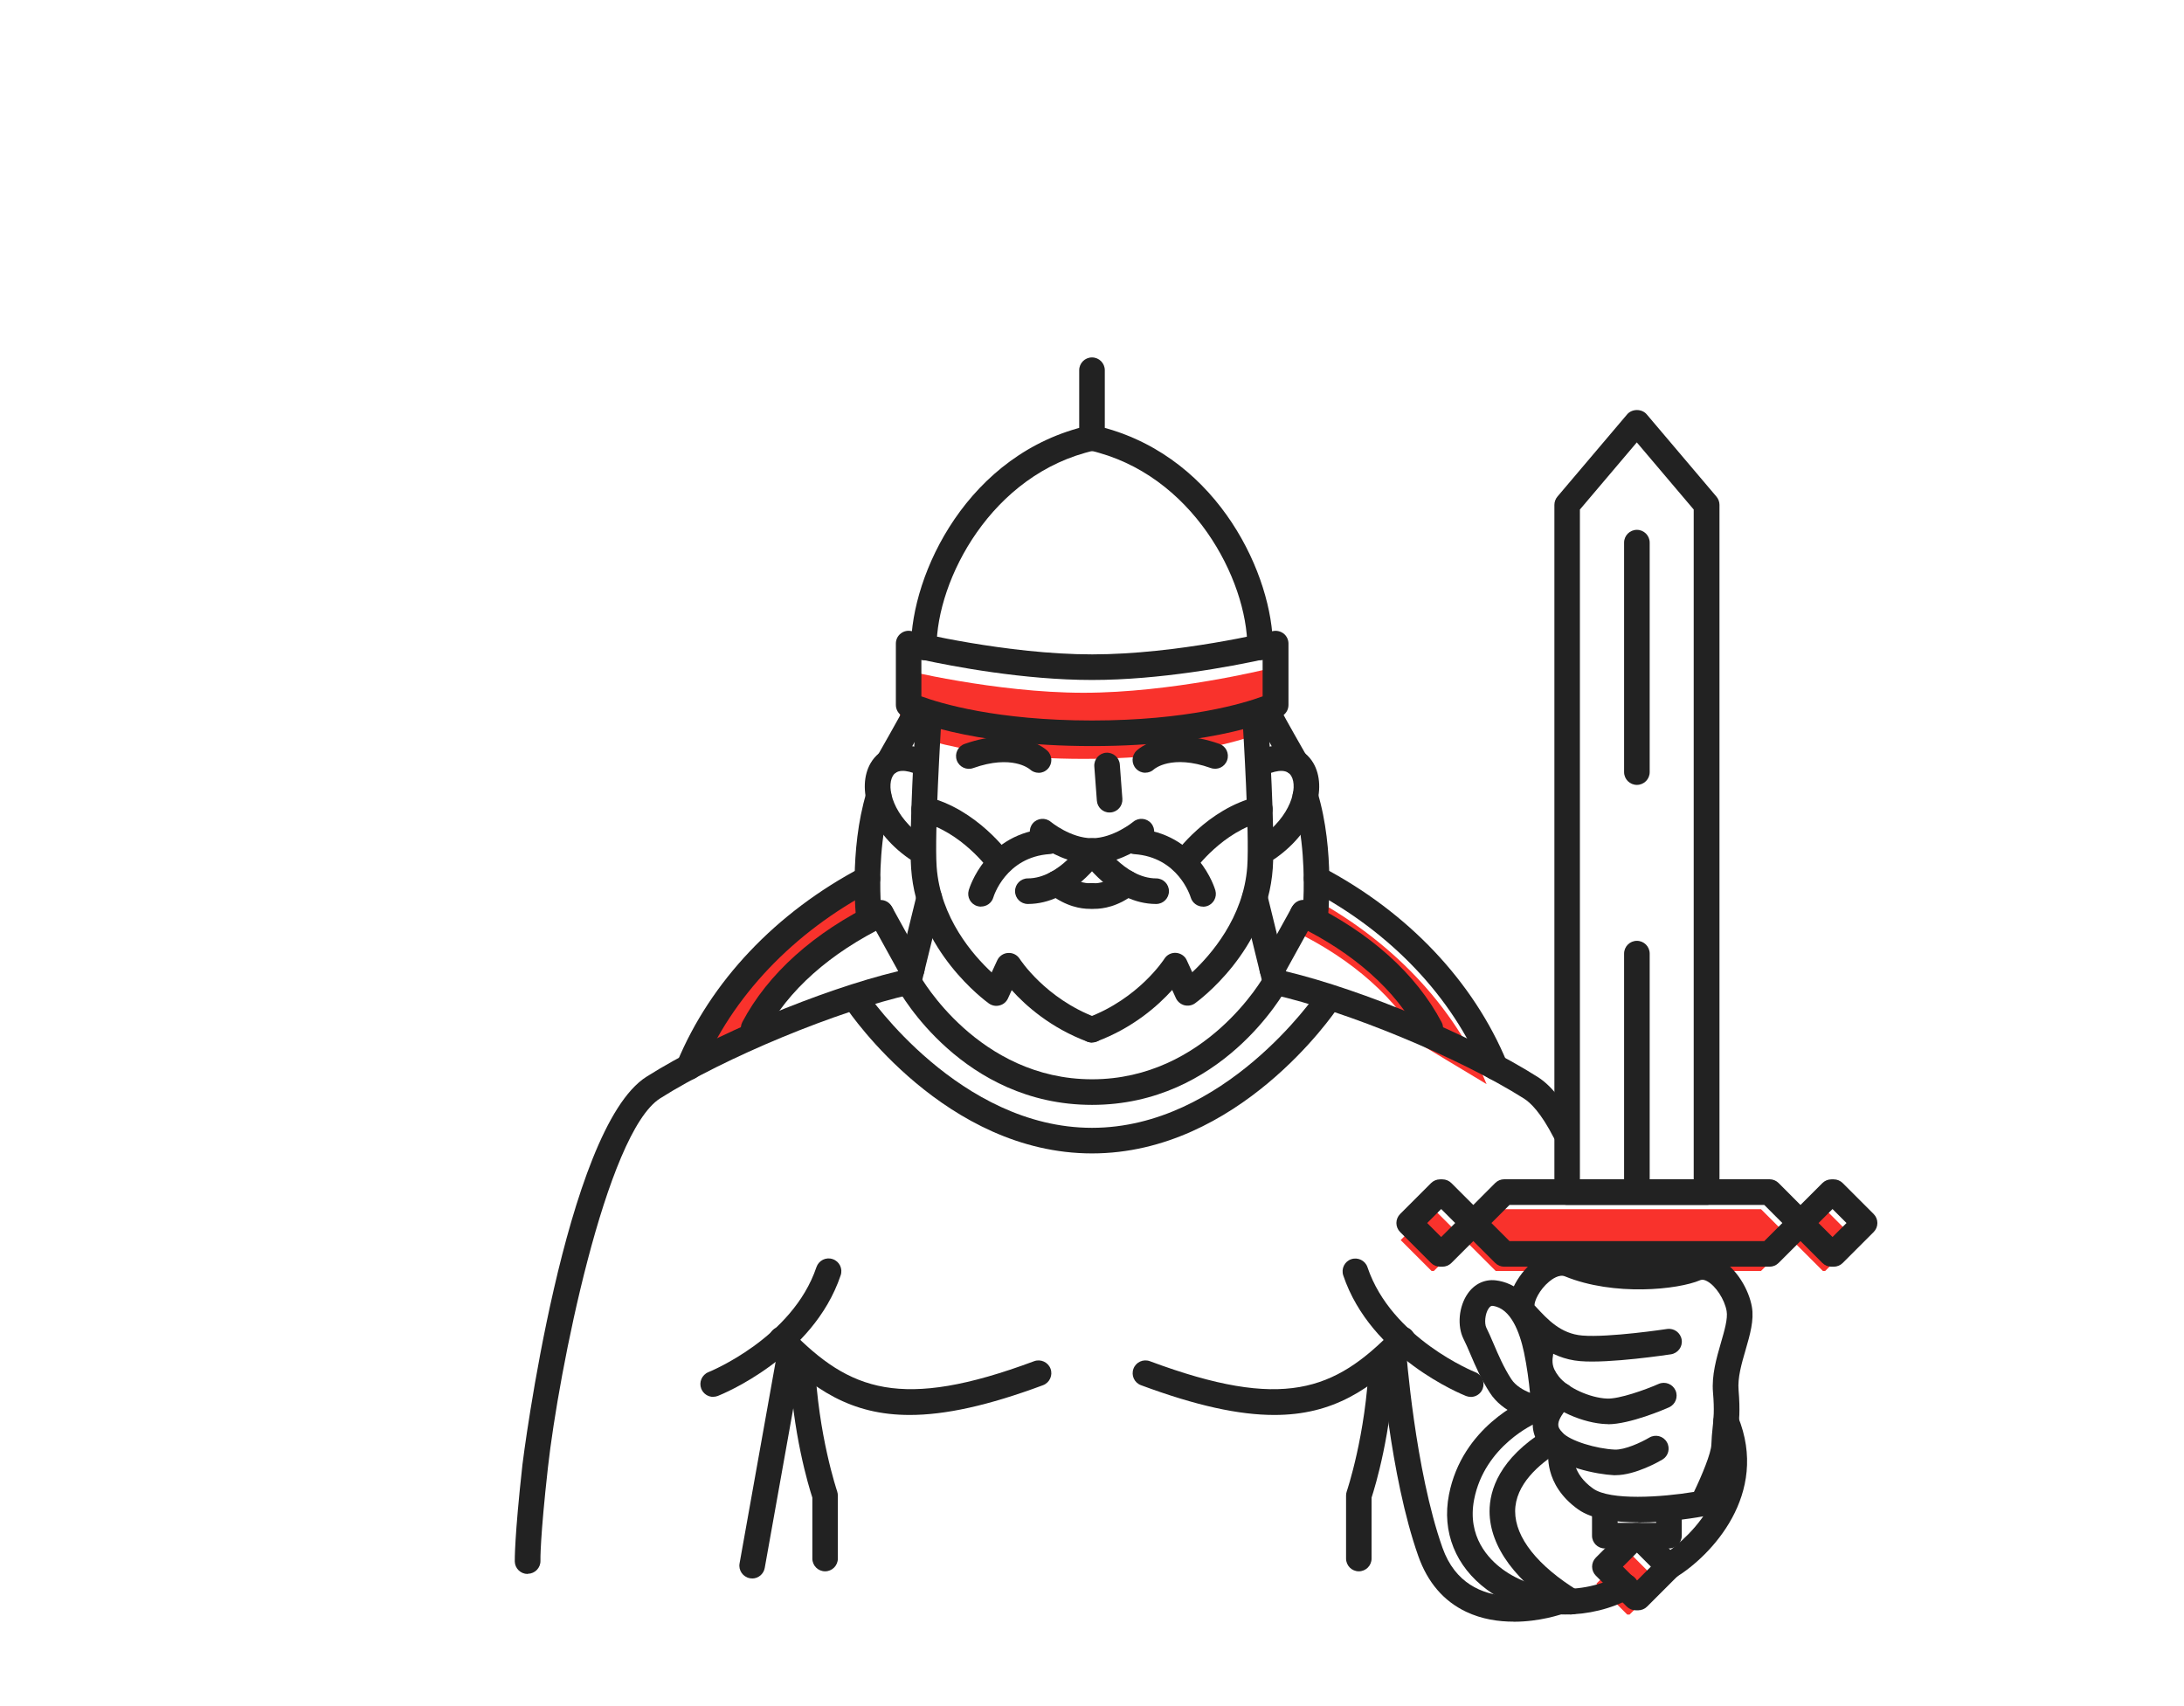 <?xml version="1.0" encoding="UTF-8"?>
<svg id="Layer_1" data-name="Layer 1" xmlns="http://www.w3.org/2000/svg" viewBox="0 0 256 200">
  <defs>
    <style>
        .cls-1, .cls-2 {
        stroke-width: 0px;
        }

        :root { fill:#222 }
        .accent { fill: #f9322c; }

        @media (prefers-color-scheme: dark) {
        :root {  fill: #f9322c; }
        .accent { fill:#fff; }
        }
    </style>
  </defs>
  <g>
    <path class="accent" d="m87.34,122.52c2.86-5.41,8.13-10.06,14.96-13.38l-1.62-4.14c-9.64,5.07-17.1,12.84-20.93,22.08l7.58-4.56Z"/>
    <path class="accent" d="m174.25,127.08c-3.82-9.23-11.29-17-20.93-22.08l-1.62,4.14c6.83,3.31,12.1,7.96,14.96,13.38l7.58,4.56Z"/>
  </g>
  <path class="accent" d="m127,88.96c14.55,0,21.5-3.32,21.5-3.32v-7.2s-11.16,2.77-21.5,2.77-21.5-2.77-21.5-2.77v7.2s6.94,3.32,21.5,3.32Z"/>
  <path class="accent" d="m206.42,148.99h-31.1c-1.41-1.41-2.22-2.22-3.62-3.62h0c1.41-1.41,2.22-2.22,3.62-3.62h31.1c1.41,1.41,2.22,2.22,3.62,3.62h0c-1.41,1.41-2.22,2.22-3.62,3.62Z"/>
  <path class="accent" d="m213.94,148.99h-.27c-1.41-1.41-2.22-2.22-3.62-3.62h0c1.41-1.41,2.22-2.22,3.62-3.62h.27c1.41,1.41,2.22,2.22,3.62,3.62h0c-1.41,1.41-2.22,2.22-3.62,3.62Z"/>
  <path class="accent" d="m191.01,189.27h-.27c-1.41-1.41-2.22-2.22-3.62-3.62h0c1.41-1.41,2.22-2.22,3.62-3.62h.27c1.41,1.41,2.22,2.22,3.62,3.62h0c-1.41,1.41-2.22,2.22-3.62,3.62Z"/>
  <path class="accent" d="m168.07,148.99h-.27c-1.41-1.41-2.22-2.22-3.62-3.62h0c1.41-1.41,2.22-2.22,3.62-3.62h.27c1.41,1.41,2.22,2.22,3.62,3.62h0c-1.41,1.41-2.22,2.22-3.62,3.62Z"/>
  <path class="cls-1" d="m128,122.21c-.17,0-.35-.03-.52-.09-4.31-1.61-7.24-4.22-8.89-6.05l-.44.97c-.19.41-.54.71-.98.82-.44.12-.89.03-1.26-.23-.34-.25-8.44-6.12-9.11-15.82-.29-4.07.48-16.35.51-16.87.05-.83.76-1.45,1.59-1.4.83.05,1.46.76,1.4,1.59,0,.13-.78,12.59-.51,16.47.42,6,4.3,10.4,6.45,12.39l.65-1.41c.23-.5.72-.84,1.27-.87.56-.04,1.08.24,1.37.7.03.04,2.99,4.65,9,6.89.78.29,1.17,1.15.88,1.93-.22.6-.8.98-1.41.98Z"/>
  <path class="cls-1" d="m108.29,77.39c-.83,0-1.5-.67-1.5-1.5,0-8.6,6.64-22.83,20.88-26.02.81-.18,1.61.33,1.79,1.14.18.81-.33,1.61-1.14,1.79-12.1,2.71-18.54,15.16-18.54,23.1,0,.83-.67,1.5-1.5,1.5Z"/>
  <path class="cls-1" d="m117.15,102.59c-.47,0-.93-.22-1.22-.63-.03-.04-3.25-4.49-7.96-5.63-.8-.2-1.3-1.01-1.1-1.81.2-.81,1.01-1.3,1.81-1.1,5.81,1.41,9.54,6.59,9.69,6.81.48.68.32,1.61-.36,2.09-.26.19-.57.28-.87.28Z"/>
  <path class="cls-1" d="m114.99,106.28c-.14,0-.28-.02-.42-.06-.8-.23-1.25-1.06-1.02-1.86.08-.27,2.03-6.73,9.29-7.23.83-.06,1.54.57,1.6,1.39.06.83-.57,1.54-1.39,1.6-5.19.35-6.6,5.02-6.61,5.07-.19.66-.79,1.08-1.44,1.08Z"/>
  <path class="cls-1" d="m120.48,105.97c-.83,0-1.5-.67-1.5-1.5s.67-1.5,1.5-1.5c1.88,0,3.53-1.13,4.66-2.2-2.22-.74-3.81-2.06-3.9-2.14-.63-.53-.71-1.48-.18-2.11.53-.63,1.48-.71,2.11-.18.02.02,2.34,1.92,4.83,1.92.55,0,1.06.3,1.32.79s.23,1.08-.07,1.54c-.15.22-3.62,5.38-8.77,5.38Z"/>
  <path class="cls-1" d="m61.84,184.51c-.81,0-1.48-.65-1.5-1.46,0-.11-.05-2.78.9-11.37.04-.39,4.95-39.4,14.54-45.46,7.69-4.86,20.42-10.18,29.48-12.37l2.2-8.96c.2-.8,1.01-1.3,1.82-1.1.8.2,1.3,1.01,1.1,1.81l-2.42,9.85c-.14.55-.57.98-1.13,1.11-8.66,1.94-21.87,7.4-29.44,12.19-6.39,4.04-11.93,32.19-13.16,43.25-.93,8.29-.89,10.94-.88,10.96.02.83-.64,1.51-1.47,1.53h-.03Z"/>
  <path class="cls-1" d="m106.63,165.87c-6.83,0-11.33-2.94-16.09-7.82-.58-.59-.57-1.54.03-2.12.59-.58,1.54-.57,2.12.03,6.9,7.07,12.93,9.42,28.52,3.61.78-.29,1.64.11,1.93.88s-.11,1.64-.88,1.93c-6.45,2.4-11.47,3.49-15.63,3.49Z"/>
  <path class="cls-1" d="m83.6,163.75c-.6,0-1.16-.36-1.4-.95-.3-.77.07-1.64.84-1.95.1-.04,9.86-3.99,12.66-12.31.27-.78,1.11-1.21,1.9-.94.79.26,1.21,1.12.94,1.9-3.25,9.65-13.94,13.96-14.4,14.14-.18.07-.37.1-.55.1Z"/>
  <path class="cls-1" d="m96.72,184.2c-.83,0-1.5-.67-1.5-1.5v-7.14c-.43-1.32-2.34-7.58-2.69-15.79-.04-.83.61-1.53,1.43-1.56.85-.05,1.53.61,1.56,1.43.37,8.6,2.59,15.12,2.61,15.19.05.16.08.32.08.49v7.38c0,.83-.67,1.5-1.5,1.5Z"/>
  <path class="cls-1" d="m88.17,185.03c-.09,0-.18,0-.27-.02-.82-.15-1.36-.93-1.21-1.74l4.52-25.28c.15-.81.93-1.36,1.74-1.21.82.15,1.36.93,1.21,1.74l-4.52,25.28c-.13.73-.76,1.24-1.47,1.24Z"/>
  <path class="cls-1" d="m121.74,90.59c-.37,0-.74-.14-1.03-.41-.06-.05-2.09-1.76-6.64-.14-.78.28-1.64-.13-1.92-.91-.28-.78.13-1.64.91-1.92,6.39-2.26,9.58.67,9.71.8.6.57.62,1.52.05,2.12-.29.31-.69.47-1.09.47Z"/>
  <path class="cls-1" d="m107.42,100.93c-.3,0-.59-.09-.86-.27-4.91-3.42-6.15-8.38-4.51-11.2,1.01-1.74,3.35-2.99,6.92-1.3.75.36,1.07,1.25.71,2s-1.25,1.07-2,.71c-.7-.33-2.4-.99-3.03.09-.79,1.37.04,4.73,3.63,7.23.68.47.85,1.41.38,2.09-.29.42-.76.64-1.23.64Z"/>
  <path class="cls-1" d="m106.87,115.11c-.53,0-1.04-.28-1.31-.77l-2.96-5.36-.06.03c-.44.22-.96.21-1.39-.02-.43-.23-.72-.66-.78-1.15-.04-.33-.87-8.13,1.19-14.93.24-.79,1.08-1.24,1.87-1,.79.24,1.24,1.08,1,1.87-1.29,4.25-1.32,9.07-1.21,11.72.53,0,1.04.28,1.31.77l3.66,6.62c.4.72.14,1.64-.59,2.04-.23.13-.48.19-.72.19Z"/>
  <path class="cls-1" d="m104.16,90.83c-.25,0-.51-.06-.74-.2-.72-.41-.97-1.33-.56-2.05,2.36-4.14,3.02-5.4,3.03-5.41.38-.74,1.29-1.02,2.02-.64.74.38,1.02,1.29.64,2.02-.03.05-.68,1.31-3.09,5.52-.28.48-.78.76-1.3.76Z"/>
  <path class="cls-1" d="m127.69,106.54c-.89,0-2.74-.23-4.74-1.82-.65-.52-.75-1.46-.24-2.11s1.46-.75,2.11-.24c1.62,1.29,2.94,1.17,3,1.16.8-.08,1.56.5,1.66,1.31.1.81-.45,1.55-1.26,1.67-.06,0-.25.03-.53.03Z"/>
  <path class="cls-1" d="m128,122.21c-.61,0-1.18-.37-1.41-.98-.29-.78.11-1.64.88-1.93,6.01-2.24,8.98-6.85,9.01-6.9.29-.47.82-.74,1.37-.7.55.04,1.04.37,1.26.87l.64,1.4c2.15-2,6.03-6.41,6.45-12.39.27-3.88-.5-16.34-.51-16.47-.05-.83.58-1.54,1.4-1.59.84-.04,1.54.58,1.59,1.4.03.52.8,12.79.51,16.87-.68,9.7-8.77,15.57-9.11,15.82-.36.26-.82.34-1.26.23-.43-.12-.79-.42-.98-.82l-.44-.97c-1.65,1.83-4.58,4.45-8.89,6.05-.17.06-.35.09-.52.09Z"/>
  <path class="cls-1" d="m128,87.46c-14.72,0-21.85-3.33-22.14-3.47-.52-.25-.85-.78-.85-1.35v-7.2c0-.46.21-.9.58-1.18.36-.29.84-.38,1.29-.27.11.03,11.11,2.72,21.14,2.72s21.03-2.7,21.14-2.72c.45-.11.92,0,1.29.27.36.28.58.72.58,1.18v7.2c0,.58-.33,1.1-.85,1.35-.3.14-7.42,3.47-22.14,3.47Zm-20-5.83c2.23.82,8.83,2.83,20,2.83s17.78-2.01,20-2.83v-4.31c-3.64.79-11.99,2.39-20,2.39s-16.36-1.6-20-2.39v4.3Z"/>
  <path class="cls-1" d="m138.85,102.58c-.3,0-.6-.09-.87-.28-.67-.48-.83-1.41-.35-2.09.16-.22,3.89-5.4,9.69-6.81.81-.2,1.62.3,1.81,1.1.2.8-.3,1.62-1.1,1.81-4.7,1.14-7.92,5.59-7.96,5.63-.29.41-.75.63-1.22.63Z"/>
  <path class="cls-1" d="m141.01,106.28c-.65,0-1.25-.43-1.44-1.08-.06-.19-1.48-4.72-6.61-5.07-.83-.06-1.45-.77-1.39-1.6.06-.83.79-1.45,1.6-1.39,7.25.5,9.21,6.95,9.29,7.23.23.8-.23,1.63-1.02,1.86-.14.04-.28.06-.42.06Z"/>
  <path class="cls-1" d="m135.52,105.97c-5.15,0-8.62-5.16-8.77-5.38-.3-.46-.33-1.05-.07-1.54s.77-.79,1.32-.79c2.48,0,4.81-1.9,4.83-1.92.63-.53,1.58-.45,2.11.18.53.63.45,1.58-.18,2.11-.09.08-1.68,1.4-3.9,2.14,1.13,1.06,2.78,2.2,4.66,2.2.83,0,1.5.67,1.5,1.5s-.67,1.5-1.5,1.5Z"/>
  <path class="cls-1" d="m128,129.52c-15.15,0-22.51-13.14-22.81-13.7-.4-.73-.13-1.64.6-2.04.73-.4,1.64-.13,2.04.6.07.12,6.84,12.14,20.18,12.14s20.12-12.02,20.18-12.14c.4-.72,1.3-.99,2.04-.59.72.4.99,1.31.59,2.03-.31.56-7.67,13.7-22.81,13.7Z"/>
  <path class="cls-1" d="m183.44,134.15c-.54,0-1.07-.3-1.33-.81-1.49-2.9-2.72-4.09-3.49-4.57-7.57-4.78-20.78-10.25-29.44-12.19-.56-.12-.99-.55-1.13-1.11l-2.42-9.85c-.2-.8.29-1.62,1.1-1.81.81-.2,1.62.29,1.82,1.1l2.2,8.96c9.06,2.18,21.79,7.51,29.48,12.37,1.6,1.01,3.09,2.89,4.56,5.74.38.74.09,1.64-.65,2.02-.22.11-.45.17-.69.17Z"/>
  <path class="cls-1" d="m149.37,165.87c-4.16,0-9.17-1.09-15.63-3.49-.78-.29-1.17-1.15-.88-1.93.29-.78,1.15-1.17,1.93-.88,15.6,5.81,21.63,3.47,28.52-3.61.58-.59,1.53-.61,2.12-.03.59.58.61,1.53.03,2.12-4.76,4.88-9.26,7.82-16.09,7.82Z"/>
  <path class="cls-1" d="m172.4,163.75c-.18,0-.37-.03-.55-.1-.45-.18-11.15-4.49-14.4-14.14-.26-.79.16-1.64.94-1.9.79-.26,1.64.16,1.9.94,2.81,8.35,12.55,12.27,12.65,12.31.77.3,1.15,1.17.85,1.95-.23.59-.8.95-1.4.95Z"/>
  <path class="cls-1" d="m159.28,184.2c-.83,0-1.5-.67-1.5-1.5v-7.38c0-.17.03-.33.08-.49.02-.06,2.24-6.58,2.61-15.19.04-.83.72-1.48,1.56-1.43.83.04,1.47.73,1.43,1.56-.35,8.21-2.26,14.47-2.69,15.79v7.14c0,.83-.67,1.5-1.5,1.5Z"/>
  <path class="cls-1" d="m177.43,190.1c-1.77,0-3.73-.28-5.58-1.16-2.63-1.25-4.51-3.44-5.6-6.52-3.35-9.47-4.39-23.46-4.43-24.05-.06-.83.56-1.54,1.39-1.6.81-.05,1.54.56,1.6,1.39,0,.14,1.05,14.18,4.27,23.27,2.97,8.39,12.68,5.07,13.09,4.93.78-.27,1.64.13,1.91.91.28.78-.13,1.64-.91,1.91-.16.06-2.65.93-5.75.93Z"/>
  <path class="cls-1" d="m134.26,90.59c-.4,0-.79-.16-1.09-.47-.57-.6-.55-1.55.05-2.12.13-.13,3.32-3.06,9.71-.8.78.28,1.19,1.13.91,1.92s-1.13,1.19-1.92.91c-4.6-1.63-6.62.12-6.64.14-.29.28-.66.41-1.03.41Z"/>
  <path class="cls-1" d="m148.58,100.93c-.47,0-.94-.22-1.23-.64-.47-.68-.31-1.61.38-2.09,3.59-2.5,4.43-5.86,3.63-7.23-.63-1.09-2.33-.43-3.04-.1-.75.36-1.64.04-2-.71-.35-.75-.04-1.64.71-2,3.56-1.69,5.91-.44,6.92,1.3,1.64,2.82.4,7.78-4.51,11.2-.26.18-.56.27-.86.27Z"/>
  <path class="cls-1" d="m149.13,115.11c-.25,0-.5-.06-.72-.19-.73-.4-.99-1.31-.59-2.04l3.66-6.62c.27-.49.78-.77,1.3-.77.11-2.65.07-7.48-1.21-11.72-.24-.79.21-1.63,1-1.87.79-.24,1.63.21,1.87,1,2.06,6.79,1.22,14.6,1.19,14.93-.05.49-.34.92-.78,1.15-.43.24-.95.24-1.39.02l-.06-.03-2.96,5.36c-.27.5-.79.77-1.31.77Z"/>
  <path class="cls-1" d="m151.84,90.83c-.52,0-1.03-.27-1.3-.76-2.41-4.21-3.06-5.47-3.09-5.52-.38-.74-.1-1.64.64-2.02.73-.38,1.64-.1,2.02.64,0,.01.67,1.28,3.03,5.41.41.72.16,1.64-.56,2.05-.24.13-.49.2-.74.2Z"/>
  <path class="cls-1" d="m128.31,106.54c-.28,0-.46-.02-.53-.03-.82-.12-1.39-.88-1.27-1.7s.87-1.39,1.7-1.27c.03,0,1.35.12,2.97-1.17.65-.51,1.59-.41,2.11.24.52.65.41,1.59-.24,2.11-2,1.6-3.85,1.82-4.74,1.82Z"/>
  <path class="cls-1" d="m80.75,126.58c-.19,0-.39-.04-.57-.11-.77-.32-1.13-1.19-.81-1.96,3.91-9.45,11.59-17.56,21.61-22.83.73-.39,1.64-.1,2.03.63.39.73.1,1.64-.63,2.03-9.41,4.95-16.59,12.52-20.24,21.32-.24.58-.8.93-1.39.93Z"/>
  <path class="cls-1" d="m175.25,126.58c-.59,0-1.15-.35-1.39-.93-3.65-8.8-10.83-16.37-20.24-21.32-.73-.39-1.01-1.29-.63-2.03.39-.73,1.29-1.02,2.03-.63,10.02,5.27,17.7,13.38,21.61,22.83.32.77-.05,1.64-.81,1.96-.19.08-.38.11-.57.11Z"/>
  <path class="cls-1" d="m88.34,122.02c-.24,0-.48-.06-.7-.17-.73-.39-1.01-1.29-.63-2.03,2.99-5.67,8.39-10.52,15.63-14.03.75-.36,1.64-.05,2,.69.36.75.05,1.64-.69,2-6.66,3.23-11.6,7.63-14.29,12.73-.27.51-.79.8-1.33.8Z"/>
  <path class="cls-1" d="m167.66,122.02c-.54,0-1.06-.29-1.33-.8-2.69-5.1-7.63-9.5-14.29-12.73-.75-.36-1.06-1.26-.69-2,.36-.75,1.26-1.06,2-.69,7.24,3.51,12.64,8.36,15.63,14.03.39.73.11,1.64-.63,2.03-.22.12-.46.17-.7.17Z"/>
  <path class="cls-1" d="m207.42,148.49h-31.1c-.4,0-.78-.16-1.06-.44l-3.62-3.62c-.59-.59-.59-1.54,0-2.12l3.62-3.63c.28-.28.66-.44,1.06-.44h31.1c.4,0,.78.16,1.06.44l3.62,3.63c.59.59.59,1.54,0,2.12l-3.62,3.62c-.28.28-.66.44-1.06.44Zm-30.48-3h29.86l2.12-2.12-2.12-2.12h-29.86l-2.12,2.12,2.12,2.12Z"/>
  <path class="cls-1" d="m214.94,148.49h-.27c-.4,0-.78-.16-1.06-.44l-3.62-3.62c-.28-.28-.44-.66-.44-1.06s.16-.78.44-1.06l3.62-3.62c.28-.28.66-.44,1.06-.44h.27c.4,0,.78.16,1.06.44l3.62,3.62c.28.28.44.66.44,1.06s-.16.78-.44,1.06l-3.62,3.62c-.28.28-.66.44-1.06.44Zm-1.78-5.12l1.64,1.64,1.64-1.64-1.64-1.64-1.64,1.64Z"/>
  <path class="cls-1" d="m192.01,188.77h-.27c-.4,0-.78-.16-1.06-.44l-3.62-3.62c-.28-.28-.44-.66-.44-1.06s.16-.78.44-1.06l3.62-3.62c.28-.28.66-.44,1.06-.44h.27c.4,0,.78.16,1.06.44l3.62,3.62c.28.28.44.66.44,1.06s-.16.78-.44,1.06l-3.62,3.62c-.28.28-.66.44-1.06.44Zm-1.78-5.12l1.64,1.64,1.64-1.64-1.64-1.64-1.64,1.64Z"/>
  <path class="cls-1" d="m169.07,148.49h-.27c-.4,0-.78-.16-1.06-.44l-3.62-3.62c-.28-.28-.44-.66-.44-1.06s.16-.78.44-1.06l3.62-3.62c.28-.28.66-.44,1.06-.44h.27c.4,0,.78.16,1.06.44l3.62,3.62c.28.28.44.66.44,1.06s-.16.78-.44,1.06l-3.62,3.62c-.28.28-.66.44-1.06.44Zm-1.78-5.12l1.64,1.64,1.64-1.64-1.64-1.64-1.64,1.64Z"/>
  <path class="cls-1" d="m200.03,141.24h-16.33c-.83,0-1.5-.67-1.5-1.5V59.18c0-.35.13-.7.36-.97l8.17-9.64c.57-.67,1.72-.67,2.29,0l8.17,9.64c.23.27.36.61.36.97v80.56c0,.83-.67,1.5-1.5,1.5Zm-14.83-3h13.33V59.73l-6.67-7.87-6.67,7.87v78.51Z"/>
  <path class="cls-1" d="m195.63,181.52h-7.52c-.83,0-1.5-.67-1.5-1.5v-2.4c0-.83.67-1.5,1.5-1.5s1.5.67,1.5,1.5v.9h4.52v-.9c0-.83.67-1.5,1.5-1.5s1.5.67,1.5,1.5v2.4c0,.83-.67,1.5-1.5,1.5Z"/>
  <path class="cls-1" d="m180.6,166.58c-1.54,0-4.52-1.07-5.95-3.29-1.03-1.58-1.71-3.17-2.31-4.58-.27-.64-.53-1.23-.79-1.75-.77-1.53-.56-3.82.5-5.33.79-1.13,1.99-1.69,3.27-1.54,2.16.26,5,1.82,6.27,7.83.46,2.19,1.02,6.46.81,7.38-.12.5-.54,1.09-1.37,1.24-.12.02-.27.03-.42.03Zm-5.7-13.5c-.09,0-.22.04-.4.29-.44.63-.52,1.77-.28,2.26.28.56.56,1.21.86,1.91.55,1.29,1.18,2.76,2.07,4.13.51.78,1.42,1.3,2.19,1.6-.12-1.27-.36-3.11-.7-4.72-.5-2.35-1.54-5.21-3.69-5.47h0s-.04,0-.06,0Z"/>
  <path class="cls-1" d="m192.05,178.46c-2.68,0-5.41-.35-7.05-1.51-4.13-2.93-3.51-6.76-3.48-6.92.14-.82.93-1.36,1.74-1.22.81.14,1.35.91,1.22,1.71-.02.13-.24,2.21,2.26,3.98,2,1.42,8.01,1.02,11.82.39.92-1.91,2.02-4.56,2.04-5.56.02-.73.08-1.32.14-1.9.12-1.09.23-2.12.05-4.21-.17-2,.41-4.02.93-5.81.42-1.45.82-2.83.67-3.71-.23-1.36-1.28-2.97-2.29-3.51-.48-.26-.72-.15-.81-.12-2.58,1.11-10.09,1.91-15.86-.45-.67-.28-1.53.35-1.86.63-1.14.95-1.73,2.29-1.7,2.77l.17.18c1.36,1.47,2.89,3.15,5.43,3.36,3.1.26,9.88-.76,9.94-.77.82-.12,1.58.44,1.71,1.26s-.44,1.58-1.26,1.71c-.29.04-7.2,1.09-10.64.8-3.7-.31-5.92-2.72-7.39-4.32l-.24-.26c-1.12-1.21-.92-3.25.52-5.32,1.46-2.11,4.03-3.8,6.46-2.8,4.95,2.03,11.73,1.25,13.54.47,1.07-.46,2.29-.38,3.42.23,2.06,1.12,3.48,3.68,3.82,5.64.27,1.56-.22,3.25-.74,5.05-.47,1.61-.95,3.27-.82,4.72.2,2.38.06,3.66-.06,4.79-.06.54-.11,1.04-.13,1.65-.05,2.21-2.26,6.65-2.7,7.52-.21.41-.6.71-1.06.79-.64.12-4.17.76-7.78.76Zm-12.27-25.53h0s0,0,0,0Z"/>
  <path class="cls-1" d="m188.46,166.94c-.07,0-.14,0-.21,0-2.56-.1-6.23-1.54-7.93-3.78-1.84-2.42-1.45-4.42-.8-6.58.24-.79,1.08-1.24,1.87-1,.79.24,1.24,1.08,1,1.87-.62,2.05-.56,2.75.32,3.9.99,1.3,3.64,2.52,5.67,2.6,1.4.06,4.46-1.02,6.04-1.72.76-.33,1.64.01,1.98.77.33.76-.01,1.64-.77,1.98-.47.21-4.57,1.98-7.16,1.98Z"/>
  <path class="cls-1" d="m189.37,172.93c-.07,0-.15,0-.22,0-1.9-.09-6.43-.95-8.28-3.04-2.73-3.08-.13-6.04.98-7.3.55-.62,1.49-.68,2.12-.14.62.55.68,1.5.13,2.12-1.96,2.23-1.53,2.71-.99,3.33.91,1.03,4.07,1.94,6.17,2.03,1.15.05,3.08-.83,4.05-1.41.71-.42,1.63-.19,2.05.53.42.71.19,1.63-.52,2.05-.32.19-3.15,1.83-5.5,1.83Z"/>
  <path class="cls-1" d="m191.87,92.01c-.83,0-1.5-.67-1.5-1.5v-26.9c0-.83.67-1.5,1.5-1.5s1.5.67,1.5,1.5v26.9c0,.83-.67,1.5-1.5,1.5Z"/>
  <path class="cls-1" d="m191.87,140.19c-.83,0-1.5-.67-1.5-1.5v-26.9c0-.83.67-1.5,1.5-1.5s1.5.67,1.5,1.5v26.9c0,.83-.67,1.5-1.5,1.5Z"/>
  <path class="cls-1" d="m183.46,189.26c-3.3,0-6.54-.98-9.15-2.9-3.69-2.72-5.32-6.78-4.47-11.14,1.54-7.96,8.76-11.04,9.07-11.17.76-.32,1.64.05,1.96.81.32.77-.04,1.64-.81,1.96-.06.02-6.04,2.62-7.27,8.97-.84,4.35,1.71,6.97,3.31,8.15,3.8,2.8,9.32,3.09,13.75.73.73-.39,1.64-.11,2.03.62.39.73.11,1.64-.62,2.03-2.43,1.3-5.13,1.94-7.8,1.94Z"/>
  <path class="cls-1" d="m195.63,185.14c-.5,0-1-.25-1.28-.72-.43-.71-.21-1.63.5-2.06.4-.25,9.77-6.16,6.09-15.15-.31-.77.05-1.64.82-1.96.77-.31,1.64.05,1.96.82,3.72,9.1-3.15,16.31-7.3,18.85-.24.15-.51.22-.78.22Z"/>
  <path class="cls-1" d="m184.2,189.26c-.27,0-.54-.07-.79-.22-5.67-3.49-8.8-7.71-8.81-11.87,0-2.49,1.13-6.17,6.58-9.55.7-.44,1.63-.22,2.07.48.44.7.22,1.63-.48,2.06-2.36,1.46-5.17,3.87-5.17,7,0,3.08,2.63,6.39,7.38,9.32.71.43.92,1.36.49,2.06-.28.46-.78.71-1.28.71Z"/>
  <path class="cls-1" d="m147.71,77.39c-.83,0-1.5-.67-1.5-1.5,0-7.94-6.44-20.38-18.54-23.1-.69-.15-1.17-.76-1.17-1.46v-7.93c0-.83.67-1.5,1.5-1.5s1.5.67,1.5,1.5v6.76c13.44,3.69,19.71,17.36,19.71,25.73,0,.83-.67,1.5-1.5,1.5Z"/>
  <path class="cls-1" d="m130.06,95.25c-.78,0-1.43-.6-1.49-1.39l-.3-4.01c-.06-.83.56-1.55,1.38-1.61.83-.06,1.55.56,1.61,1.38l.3,4.01c.06.83-.56,1.55-1.38,1.61-.04,0-.08,0-.11,0Z"/>
  <path class="cls-1" d="m128,135.21c-17.13,0-28.32-16.34-28.79-17.04-.46-.69-.28-1.62.41-2.08.69-.46,1.62-.28,2.08.41.11.16,10.78,15.71,26.3,15.71s26.19-15.55,26.3-15.71c.46-.69,1.4-.87,2.08-.41.69.46.87,1.39.41,2.08-.47.7-11.65,17.04-28.79,17.04Z"/>
</svg>
